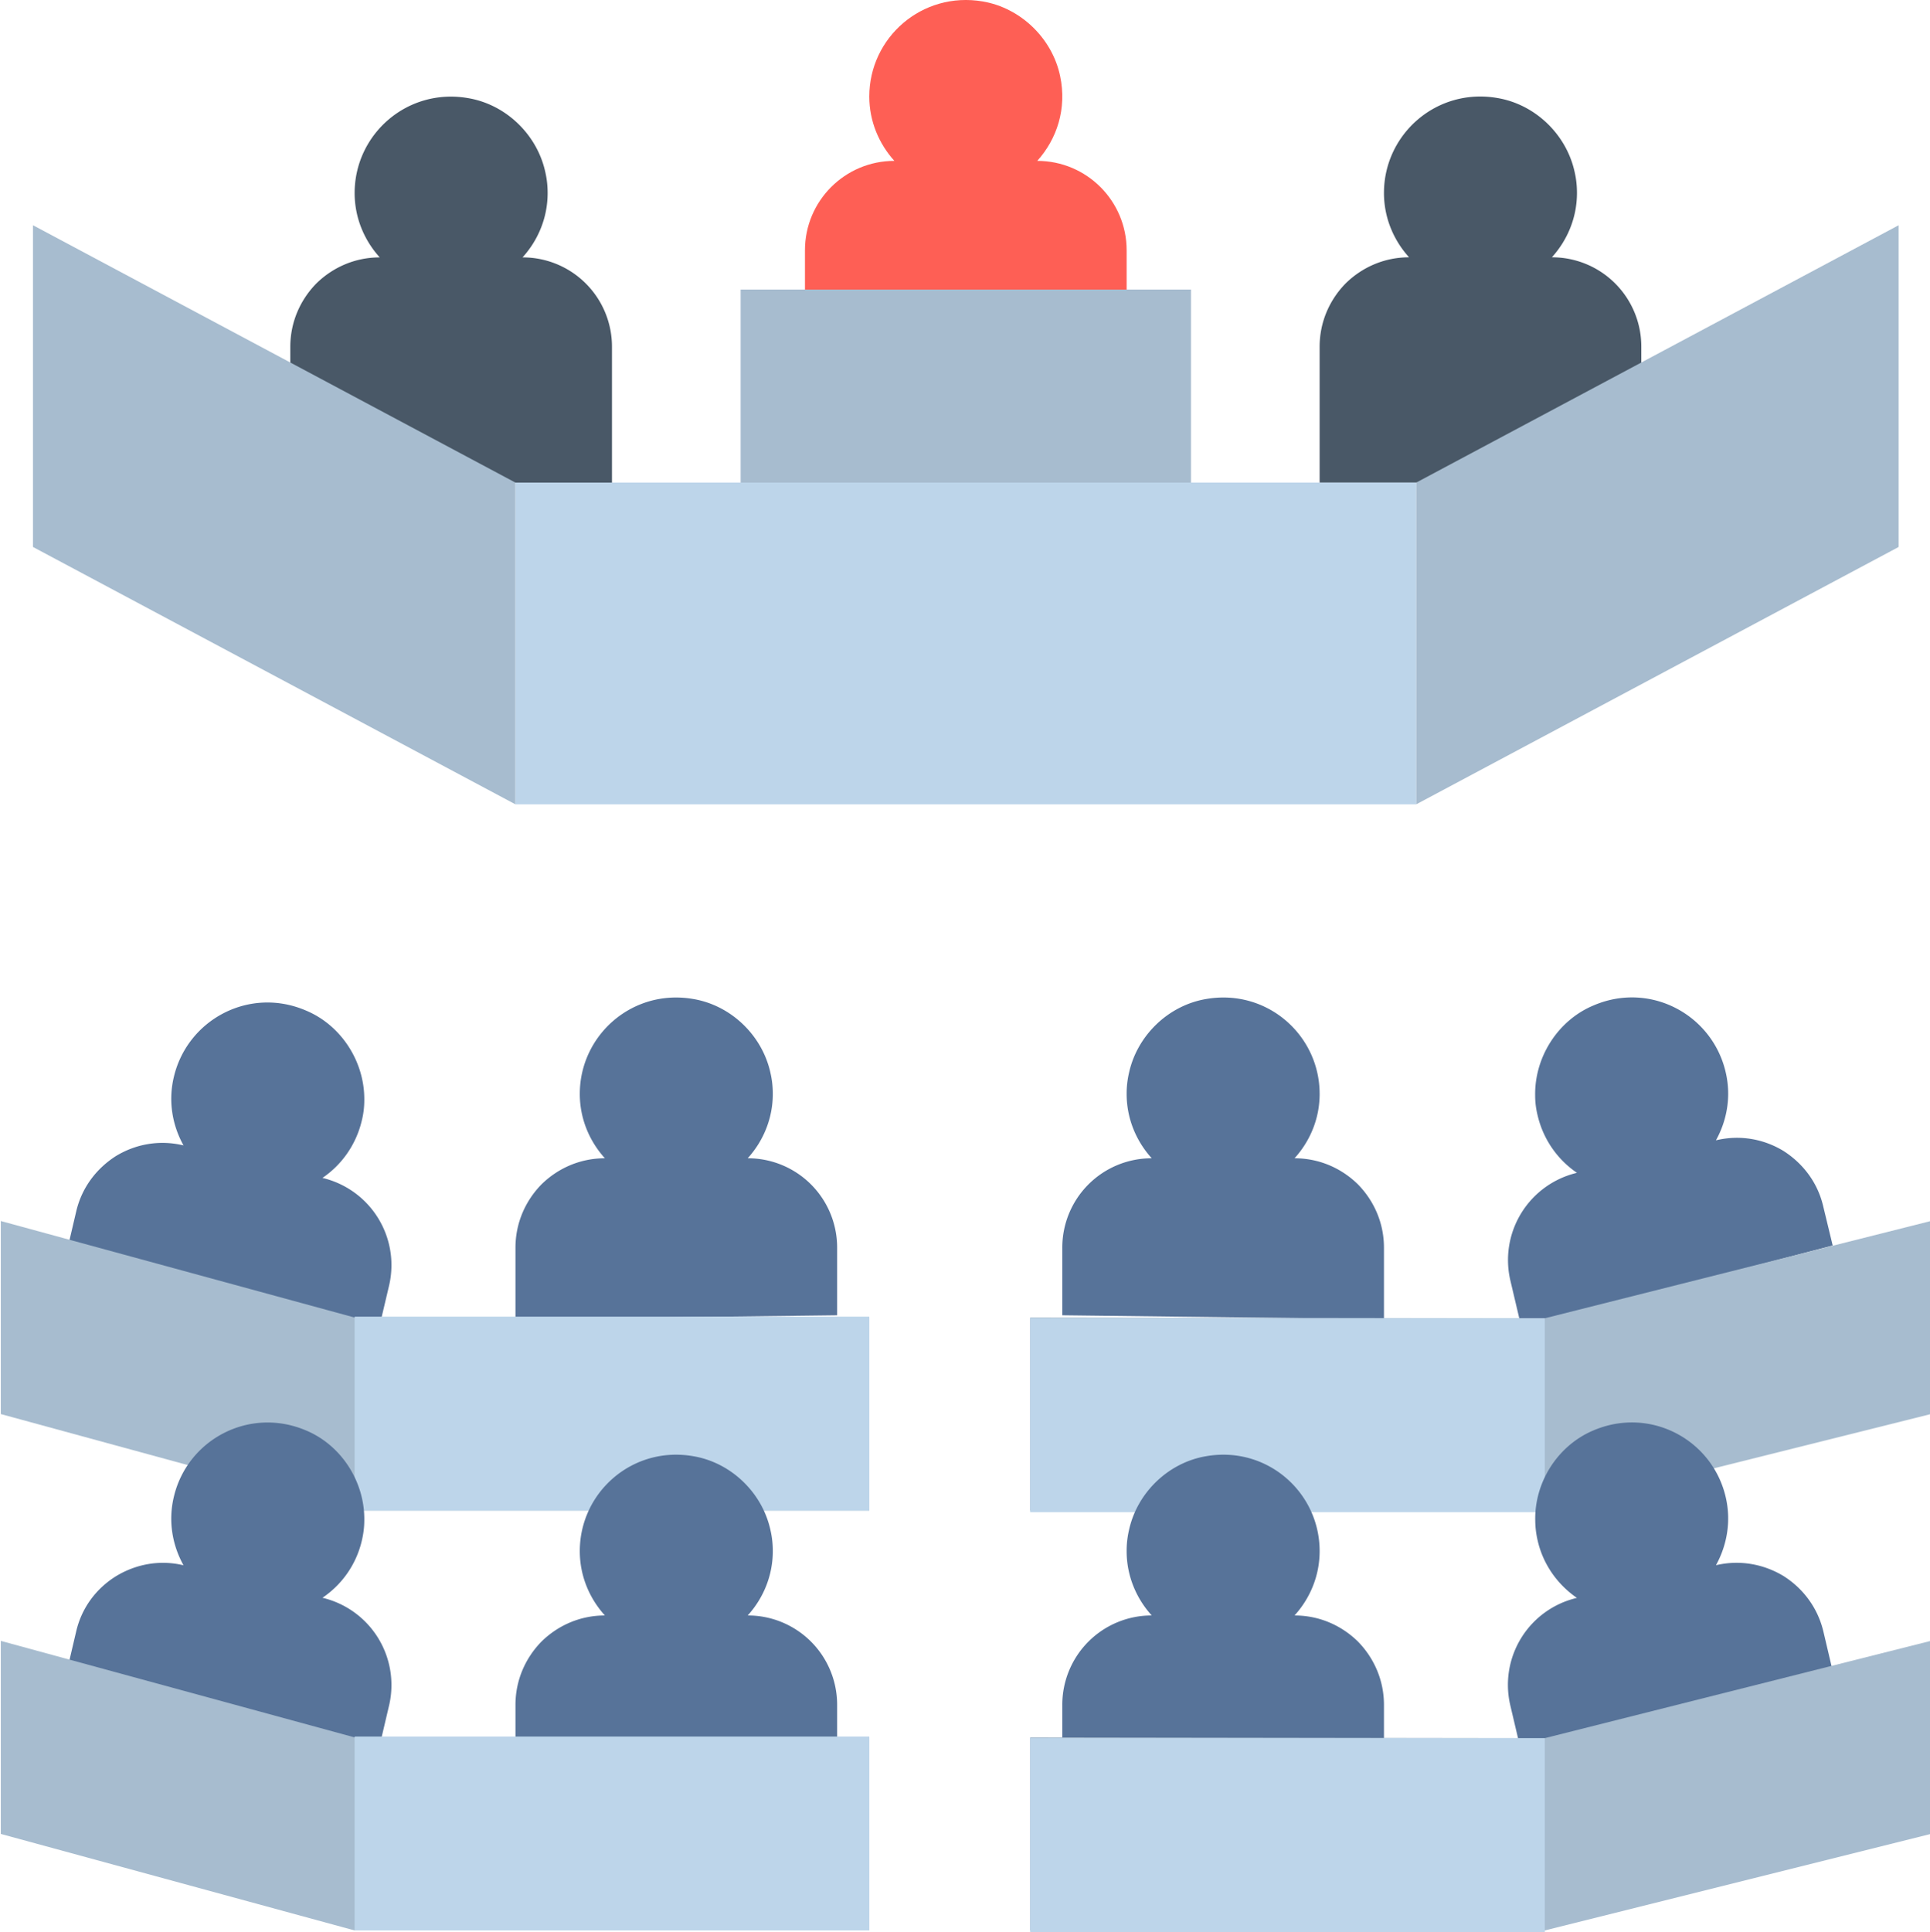 <svg viewBox="0 0 480 480.401" xmlns="http://www.w3.org/2000/svg"><g><g fill="#577399"><path d="M185.96 288c3.84-4.238 6.24-9.84 6.24-16 0-1.68-.16-3.36-.56-5.121-2-9.36-9.761-16.879-19.199-18.477-15.12-2.64-28.242 8.957-28.242 23.598 0 6.16 2.403 11.762 6.242 16-6.16 0-11.68 2.48-15.761 6.48-4 4.079-6.48 9.602-6.48 15.762V328l80-.96v-16.798A22.193 22.193 0 0 0 185.96 288zM80.2 292.879c4.722-3.2 8.32-8.16 9.76-14.16a20.75 20.75 0 0 0 .642-5.04c.16-9.597-5.68-18.718-14.48-22.398-14.083-6.082-29.52 2.239-32.88 16.48-1.441 6-.402 12 2.399 17.04-6-1.442-11.922-.32-16.801 2.64-4.88 3.118-8.559 7.918-9.918 13.918l-1.84 7.84v.082L94.039 331.2l2.723-11.52c2.797-12-4.563-23.917-16.563-26.8zM321.96 288c3.84-4.238 6.24-9.84 6.24-16 0-14.64-13.118-26.238-28.24-23.598-9.44 1.598-17.198 9.118-19.198 18.477a22.694 22.694 0 0 0-.563 5.121c0 6.16 2.403 11.762 6.242 16a22.196 22.196 0 0 0-22.242 22.242v16.797l80 .961v-17.758c0-6.16-2.48-11.683-6.48-15.762-4.078-4-9.598-6.48-15.758-6.48zM453.48 300.098c-1.359-6-5.039-10.801-9.921-13.922-4.88-2.961-10.797-4.078-16.797-2.64 2.797-5.04 3.84-11.04 2.398-17.04-3.36-14.238-18.8-22.559-32.879-16.48-8.8 3.68-14.64 12.8-14.48 22.402 0 1.758.238 3.437.64 5.039 1.438 6 5.04 10.961 9.758 14.16a22.288 22.288 0 0 0-16.558 26.801l2.718 11.52 77.442-20.243zm0 0" fill="#577399"></path></g><path d="m88.2 327.602-88-24v48l88 24h128v-48zM384.2 327.785l-128-.183v48h128l96-24v-48zm0 0" fill="#a7bccf"></path><path d="M256.2 327.785h128V376h-128zM88.2 327.383h128v48.219h-128zm0 0" fill="#bdd5ea"></path><path d="M185.96 401.68c3.84-4.239 6.24-9.84 6.24-16 0-1.68-.16-3.36-.56-5.121-2-9.36-9.761-16.88-19.199-18.477-15.12-2.64-28.242 8.957-28.242 23.598 0 6.16 2.403 11.761 6.242 16-6.16 0-11.68 2.48-15.761 6.48-4 4.082-6.48 9.602-6.48 15.762V440l80 .719v-16.797a22.193 22.193 0 0 0-22.24-22.242zM80.2 397.281c4.722-3.199 8.32-8.082 9.76-14.082.4-1.68.642-3.36.642-5.117.16-9.602-5.68-18.723-14.48-22.402-14.083-6-29.52 2.242-32.88 16.48-1.441 6-.402 12 2.399 17.04-6-1.438-11.922-.24-16.801 2.722-4.88 3.039-8.559 7.84-9.918 13.84l-2.16 9.199 76.16 25.441 3.84-16.32a22.294 22.294 0 0 0-16.563-26.8zM321.96 401.68c3.84-4.239 6.24-9.84 6.24-16 0-14.64-13.118-26.239-28.24-23.598-9.44 1.598-17.198 9.117-19.198 18.477a22.694 22.694 0 0 0-.563 5.12c0 6.16 2.403 11.762 6.242 16a22.196 22.196 0 0 0-22.242 22.243v16.797l80-.719v-16.078c0-6.16-2.48-11.68-6.48-15.762-4.078-4-9.598-6.48-15.758-6.48zM453.504 405.746c-1.406-6-5.086-10.8-9.91-13.86-4.89-2.956-10.832-4.109-16.824-2.702 2.765-5.008 3.824-11.008 2.406-17-3.352-14.246-18.778-22.536-32.895-16.512-8.824 3.719-14.656 12.816-14.457 22.383.016 1.808.238 3.48.625 5.113 1.406 6 5.031 10.898 9.735 14.144a22.202 22.202 0 0 0-16.559 26.743l3.848 16.355 76.726-23.219zm0 0" fill="#577399"></path><path d="m88.2 432-88-24v48l88 24h128v-48zM384.2 432.184l-128-.184v48h128l96-24v-48zm0 0" fill="#a7bccf"></path><path d="M385.96 63.977c3.84-4.239 6.24-9.84 6.24-16 0-1.68-.16-3.36-.56-5.122-2-9.359-9.761-16.878-19.199-18.48-15.12-2.637-28.242 8.96-28.242 23.602 0 6.16 2.403 11.761 6.242 16-6.16 0-11.68 2.48-15.761 6.48-4 4.078-6.48 9.598-6.48 15.758v33.762h80V86.215a22.192 22.192 0 0 0-22.24-22.238zm0 0" fill="#495867"></path><path d="M352.2 120v80l120-64V56zm0 0" fill="#a7bccf"></path><path d="M129.96 64c3.84-4.238 6.24-9.84 6.24-16 0-1.68-.16-3.36-.56-5.121-2-9.36-9.761-16.879-19.199-18.477C101.321 21.762 88.2 33.36 88.2 48c0 6.16 2.403 11.762 6.242 16-6.16 0-11.68 2.48-15.761 6.48-4 4.079-6.48 9.602-6.48 15.762V120h80V86.242A22.193 22.193 0 0 0 129.96 64zm0 0" fill="#495867"></path><path d="M128.2 120v80l-120-64V56zm0 0" fill="#a7bccf"></path><path d="M128.2 120h224v80h-224zm0 0" fill="#bdd5ea"></path><path d="M184.2 72h112v48h-112zm0 0" fill="#a7bccf"></path><path d="M257.969 40c4.863-5.398 7.422-12.934 5.68-21.129-1.985-9.36-9.801-16.902-19.231-18.512-15.113-2.574-28.219 9-28.219 23.641 0 6.176 2.403 11.746 6.235 16-12.282 0-22.235 9.953-22.235 22.234V72h80v-9.766C280.2 49.954 270.25 40 257.97 40zm0 0" fill="#fe5f55"></path><path d="M256.2 432.184h128v48.218h-128zM88.2 431.785h128V480h-128zm0 0" fill="#bdd5ea"></path></g></svg>
